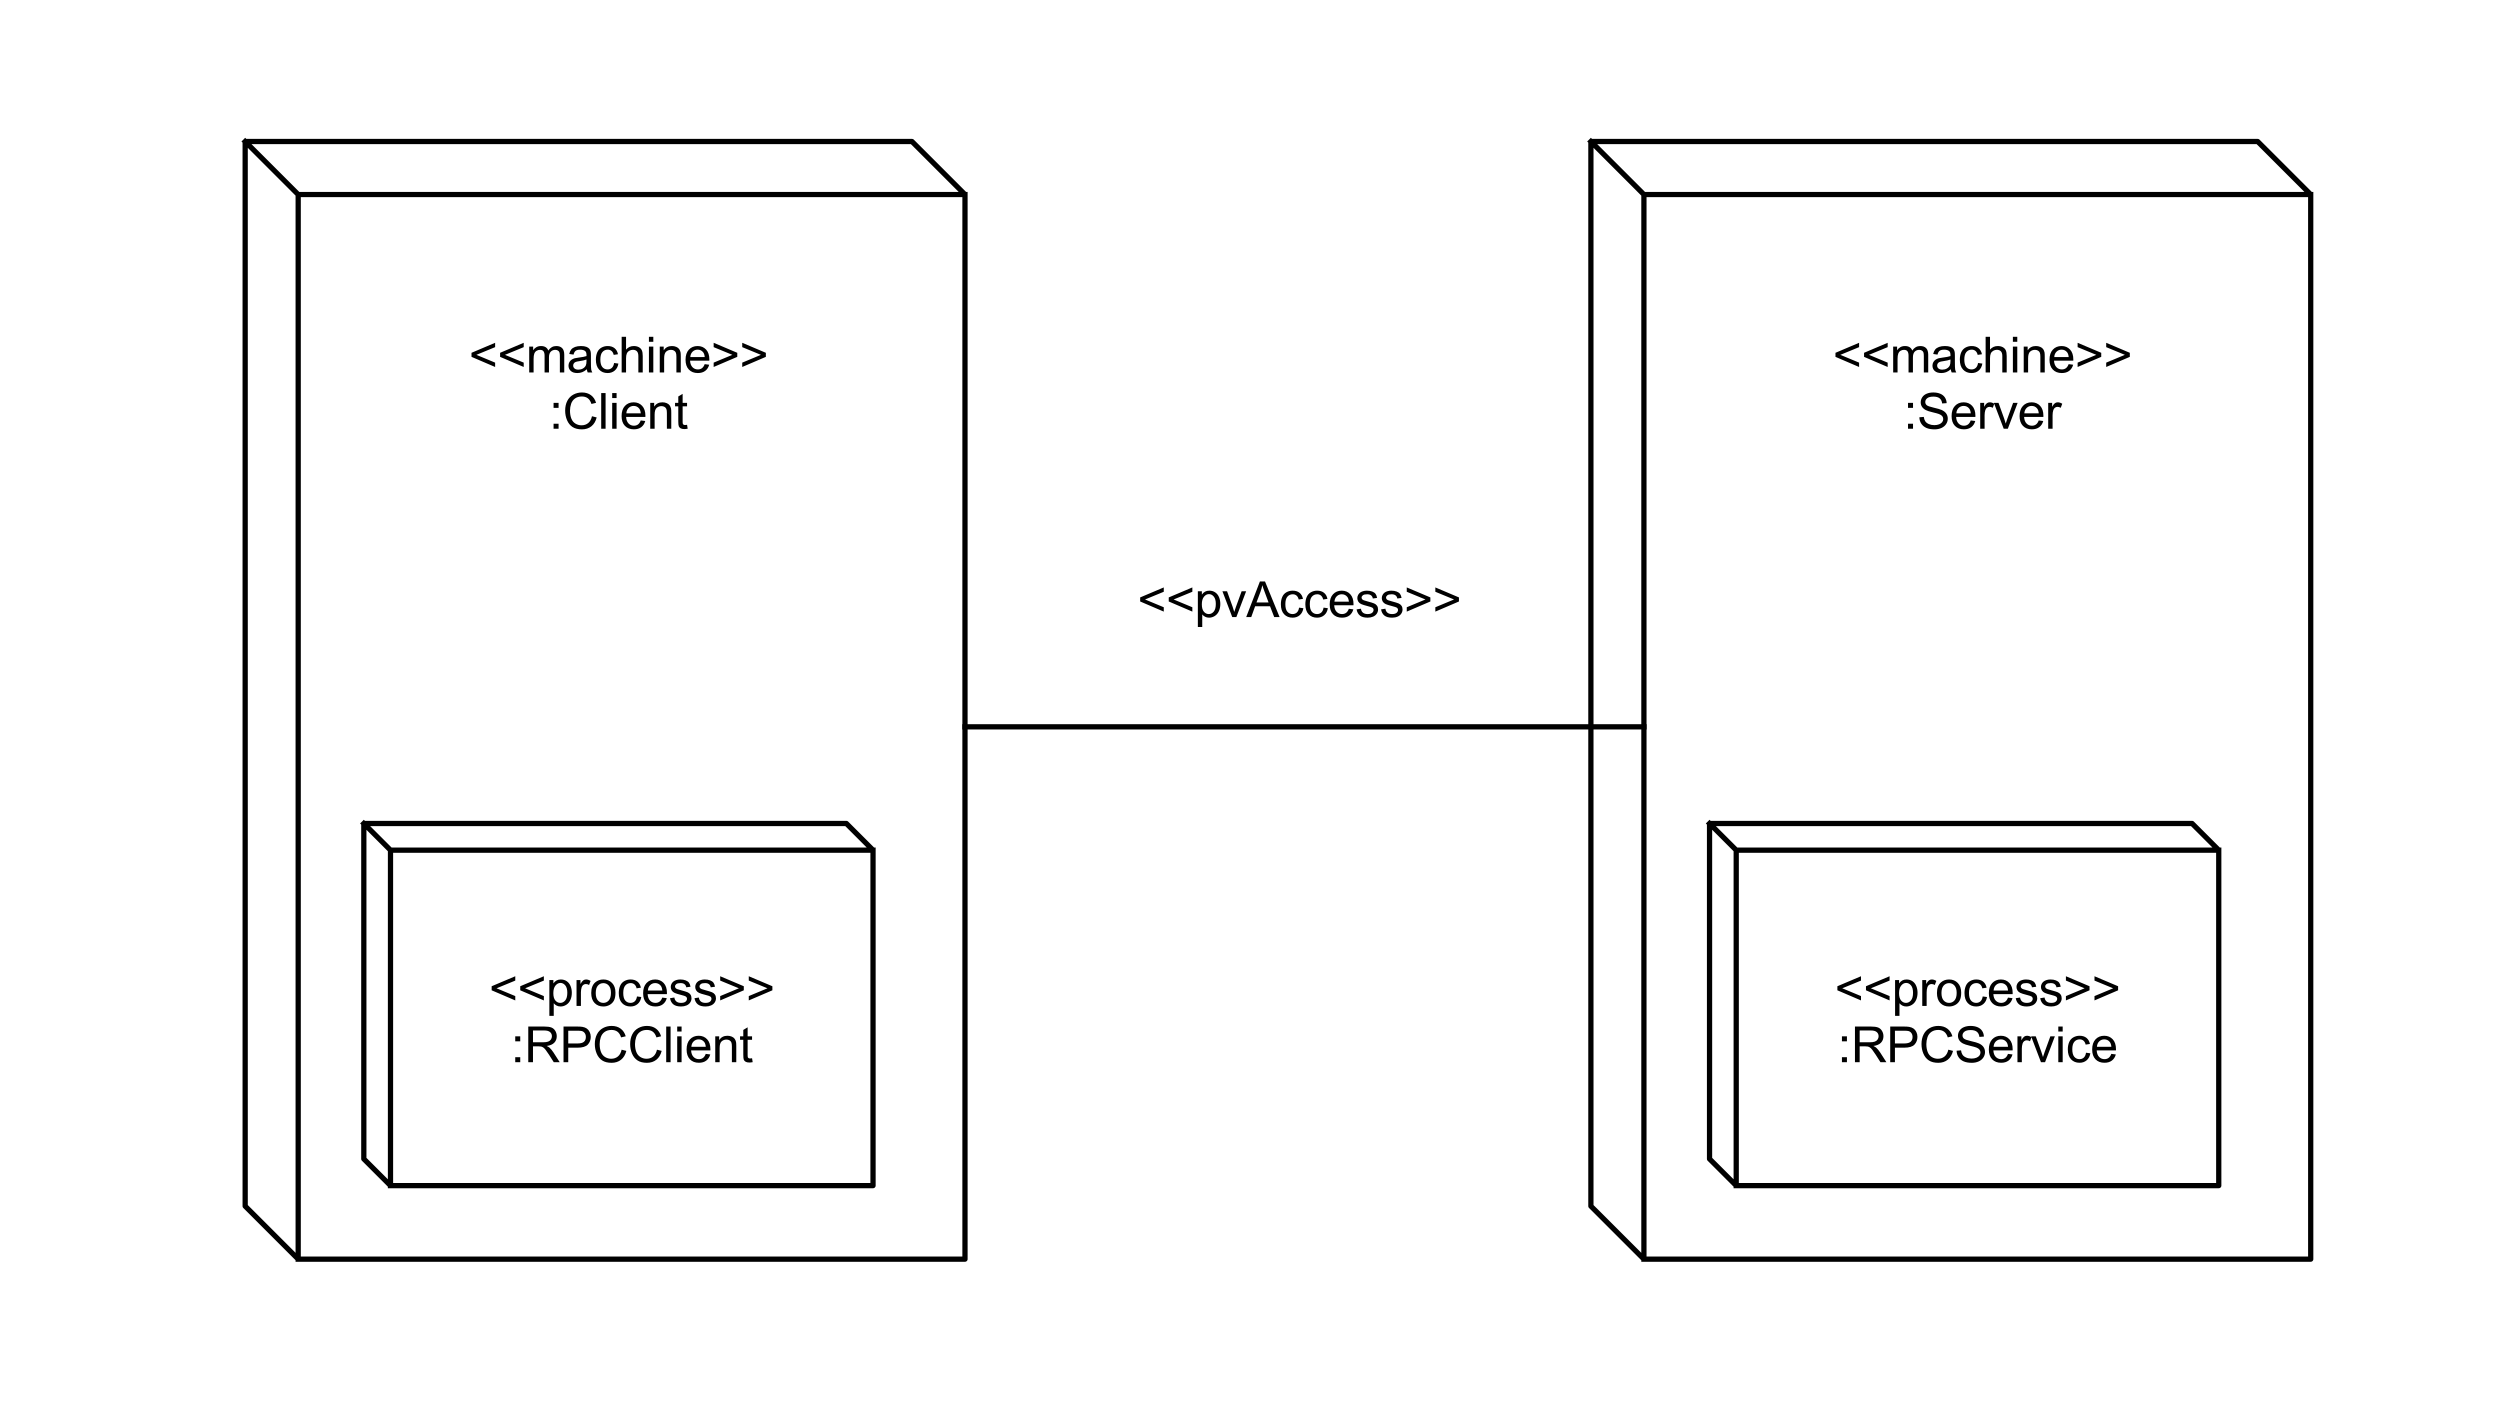 <?xml version="1.0" standalone="yes"?>

<svg version="1.1" viewBox="0.0 0.0 953.0 536.0" fill="none" stroke="none" stroke-linecap="square" stroke-miterlimit="10" clip-path="url(#p.0)" xmlns="http://www.w3.org/2000/svg" xmlns:xlink="http://www.w3.org/1999/xlink"><clipPath id="p.0"><path d="M0 0L953.0 0L953.0 536.0L0 536.0L0 0Z" clip-rule="nonzero"></path></clipPath><path d="M367.853 74.157L347.642 53.945L93.46 53.945L93.46 459.78L113.671 479.992L367.853 479.992ZM367.853 74.157L113.671 74.157L93.46 53.945M113.671 74.157L113.671 479.992" fill-rule="nonzero" stroke="#000000" stroke-width="2.0" stroke-linejoin="round" stroke-linecap="butt"></path><path d="M880.843 74.157L860.631 53.945L606.449 53.945L606.449 459.78L626.661 479.992L880.843 479.992ZM880.843 74.157L626.661 74.157L606.449 53.945M626.661 74.157L626.661 479.992" fill-rule="nonzero" stroke="#000000" stroke-width="2.0" stroke-linejoin="round" stroke-linecap="butt"></path><path d="M845.788 324.079L835.619 313.911L651.678 313.911L651.678 441.789L661.846 451.958L845.788 451.958ZM845.788 324.079L661.846 324.079L651.678 313.911M661.846 324.079L661.846 451.958" fill-rule="nonzero" stroke="#000000" stroke-width="2.0" stroke-linejoin="round" stroke-linecap="butt"></path><path d="M700.412 377.503L700.412 375.956L709.412 372.144L709.412 373.8L702.271 376.737L709.412 379.706L709.412 381.362L700.412 377.503ZM711.307 377.503L711.307 375.956L720.307 372.144L720.307 373.8L713.166 376.737L720.307 379.706L720.307 381.362L711.307 377.503ZM722.405 387.237L722.405 373.597L723.936 373.597L723.936 374.878Q724.467 374.128 725.147 373.753Q725.827 373.378 726.78 373.378Q728.045 373.378 729.014 374.026Q729.983 374.675 730.475 375.862Q730.967 377.05 730.967 378.456Q730.967 379.972 730.42 381.183Q729.874 382.394 728.842 383.034Q727.811 383.675 726.67 383.675Q725.827 383.675 725.163 383.323Q724.499 382.972 724.077 382.441L724.077 387.237L722.405 387.237ZM723.92 378.581Q723.92 380.487 724.694 381.394Q725.467 382.3 726.561 382.3Q727.67 382.3 728.46 381.362Q729.249 380.425 729.249 378.441Q729.249 376.566 728.475 375.628Q727.702 374.691 726.624 374.691Q725.561 374.691 724.741 375.691Q723.92 376.691 723.92 378.581ZM732.765 383.456L732.765 373.597L734.265 373.597L734.265 375.097Q734.843 374.05 735.327 373.714Q735.812 373.378 736.405 373.378Q737.249 373.378 738.124 373.925L737.546 375.472Q736.937 375.112 736.312 375.112Q735.765 375.112 735.335 375.441Q734.905 375.769 734.718 376.347Q734.437 377.237 734.437 378.3L734.437 383.456L732.765 383.456ZM738.368 378.534Q738.368 375.8 739.899 374.472Q741.165 373.378 742.993 373.378Q745.024 373.378 746.313 374.714Q747.603 376.05 747.603 378.394Q747.603 380.3 747.032 381.386Q746.462 382.472 745.376 383.073Q744.29 383.675 742.993 383.675Q740.931 383.675 739.649 382.347Q738.368 381.019 738.368 378.534ZM740.087 378.534Q740.087 380.425 740.915 381.362Q741.743 382.3 742.993 382.3Q744.243 382.3 745.063 381.355Q745.884 380.409 745.884 378.472Q745.884 376.644 745.056 375.706Q744.228 374.769 742.993 374.769Q741.743 374.769 740.915 375.706Q740.087 376.644 740.087 378.534ZM755.806 379.847L757.447 380.066Q757.181 381.753 756.072 382.714Q754.963 383.675 753.338 383.675Q751.322 383.675 750.095 382.355Q748.869 381.034 748.869 378.566Q748.869 376.972 749.392 375.776Q749.916 374.581 751.002 373.98Q752.088 373.378 753.353 373.378Q754.963 373.378 755.978 374.191Q756.994 375.003 757.291 376.503L755.666 376.753Q755.431 375.753 754.838 375.253Q754.244 374.753 753.416 374.753Q752.15 374.753 751.361 375.659Q750.572 376.566 750.572 378.519Q750.572 380.503 751.338 381.401Q752.103 382.3 753.322 382.3Q754.306 382.3 754.963 381.698Q755.619 381.097 755.806 379.847ZM765.447 380.284L767.166 380.503Q766.76 382.003 765.658 382.839Q764.556 383.675 762.838 383.675Q760.681 383.675 759.416 382.347Q758.15 381.019 758.15 378.612Q758.15 376.128 759.424 374.753Q760.697 373.378 762.744 373.378Q764.728 373.378 765.978 374.722Q767.228 376.066 767.228 378.519Q767.228 378.659 767.213 378.956L759.869 378.956Q759.963 380.581 760.791 381.441Q761.619 382.3 762.853 382.3Q763.76 382.3 764.408 381.823Q765.056 381.347 765.447 380.284ZM759.963 377.581L765.463 377.581Q765.353 376.347 764.838 375.722Q764.041 374.753 762.76 374.753Q761.619 374.753 760.83 375.526Q760.041 376.3 759.963 377.581ZM768.401 380.519L770.057 380.253Q770.198 381.253 770.831 381.776Q771.463 382.3 772.604 382.3Q773.76 382.3 774.315 381.831Q774.87 381.362 774.87 380.737Q774.87 380.175 774.385 379.847Q774.042 379.628 772.682 379.284Q770.838 378.816 770.127 378.48Q769.417 378.144 769.049 377.542Q768.682 376.941 768.682 376.222Q768.682 375.566 768.987 375.003Q769.292 374.441 769.807 374.066Q770.198 373.784 770.87 373.581Q771.542 373.378 772.307 373.378Q773.479 373.378 774.354 373.714Q775.229 374.05 775.643 374.62Q776.057 375.191 776.213 376.144L774.588 376.362Q774.479 375.612 773.94 375.183Q773.401 374.753 772.432 374.753Q771.276 374.753 770.792 375.136Q770.307 375.519 770.307 376.019Q770.307 376.347 770.51 376.612Q770.713 376.878 771.151 377.05Q771.401 377.144 772.62 377.487Q774.385 377.956 775.088 378.253Q775.792 378.55 776.19 379.128Q776.588 379.706 776.588 380.566Q776.588 381.394 776.104 382.136Q775.62 382.878 774.698 383.276Q773.776 383.675 772.62 383.675Q770.698 383.675 769.69 382.878Q768.682 382.081 768.401 380.519ZM777.729 380.519L779.385 380.253Q779.526 381.253 780.159 381.776Q780.792 382.3 781.932 382.3Q783.088 382.3 783.643 381.831Q784.198 381.362 784.198 380.737Q784.198 380.175 783.713 379.847Q783.37 379.628 782.01 379.284Q780.167 378.816 779.456 378.48Q778.745 378.144 778.377 377.542Q778.01 376.941 778.01 376.222Q778.01 375.566 778.315 375.003Q778.62 374.441 779.135 374.066Q779.526 373.784 780.198 373.581Q780.87 373.378 781.635 373.378Q782.807 373.378 783.682 373.714Q784.557 374.05 784.971 374.62Q785.385 375.191 785.542 376.144L783.917 376.362Q783.807 375.612 783.268 375.183Q782.729 374.753 781.76 374.753Q780.604 374.753 780.12 375.136Q779.635 375.519 779.635 376.019Q779.635 376.347 779.838 376.612Q780.042 376.878 780.479 377.05Q780.729 377.144 781.948 377.487Q783.713 377.956 784.417 378.253Q785.12 378.55 785.518 379.128Q785.917 379.706 785.917 380.566Q785.917 381.394 785.432 382.136Q784.948 382.878 784.026 383.276Q783.104 383.675 781.948 383.675Q780.026 383.675 779.018 382.878Q778.01 382.081 777.729 380.519ZM796.526 377.503L787.526 381.362L787.526 379.706L794.651 376.737L787.526 373.8L787.526 372.144L796.526 375.956L796.526 377.503ZM807.421 377.503L798.421 381.362L798.421 379.706L805.546 376.737L798.421 373.8L798.421 372.144L807.421 375.956L807.421 377.503Z" fill-rule="nonzero" fill="#000000"></path><path d="M702.145 396.956L702.145 395.05L704.051 395.05L704.051 396.956L702.145 396.956ZM702.145 404.909L702.145 403.003L704.051 403.003L704.051 404.909L702.145 404.909ZM707.109 404.909L707.109 391.316L713.141 391.316Q714.953 391.316 715.899 391.675Q716.844 392.034 717.406 392.964Q717.969 393.894 717.969 395.019Q717.969 396.472 717.039 397.464Q716.109 398.456 714.141 398.722Q714.859 399.066 715.234 399.394Q716.016 400.128 716.719 401.206L719.094 404.909L716.828 404.909L715.031 402.081Q714.234 400.862 713.727 400.206Q713.219 399.55 712.813 399.292Q712.406 399.034 712 398.941Q711.688 398.862 710.984 398.862L708.906 398.862L708.906 404.909L707.109 404.909ZM708.906 397.316L712.766 397.316Q714 397.316 714.695 397.058Q715.391 396.8 715.758 396.237Q716.125 395.675 716.125 395.019Q716.125 394.05 715.422 393.433Q714.719 392.816 713.203 392.816L708.906 392.816L708.906 397.316ZM720.551 404.909L720.551 391.316L725.676 391.316Q727.035 391.316 727.754 391.441Q728.754 391.612 729.426 392.081Q730.098 392.55 730.512 393.394Q730.926 394.237 730.926 395.237Q730.926 396.972 729.825 398.175Q728.723 399.378 725.832 399.378L722.348 399.378L722.348 404.909L720.551 404.909ZM722.348 397.769L725.864 397.769Q727.614 397.769 728.34 397.12Q729.067 396.472 729.067 395.3Q729.067 394.441 728.637 393.831Q728.207 393.222 727.504 393.034Q727.051 392.909 725.832 392.909L722.348 392.909L722.348 397.769ZM742.698 400.144L744.495 400.597Q743.932 402.816 742.463 403.98Q740.995 405.144 738.87 405.144Q736.667 405.144 735.292 404.245Q733.917 403.347 733.198 401.651Q732.479 399.956 732.479 398.003Q732.479 395.878 733.284 394.3Q734.088 392.722 735.588 391.901Q737.088 391.081 738.885 391.081Q740.932 391.081 742.323 392.12Q743.713 393.159 744.26 395.034L742.495 395.456Q742.026 393.972 741.12 393.292Q740.213 392.612 738.854 392.612Q737.292 392.612 736.237 393.362Q735.182 394.112 734.753 395.386Q734.323 396.659 734.323 398.003Q734.323 399.737 734.831 401.026Q735.338 402.316 736.409 402.956Q737.479 403.597 738.713 403.597Q740.229 403.597 741.276 402.73Q742.323 401.862 742.698 400.144ZM745.858 400.534L747.546 400.394Q747.671 401.409 748.108 402.066Q748.546 402.722 749.475 403.128Q750.405 403.534 751.561 403.534Q752.593 403.534 753.382 403.222Q754.171 402.909 754.561 402.378Q754.952 401.847 754.952 401.222Q754.952 400.581 754.577 400.105Q754.202 399.628 753.343 399.3Q752.796 399.081 750.921 398.636Q749.046 398.191 748.296 397.784Q747.327 397.269 746.85 396.519Q746.374 395.769 746.374 394.831Q746.374 393.8 746.96 392.901Q747.546 392.003 748.663 391.542Q749.78 391.081 751.155 391.081Q752.671 391.081 753.827 391.566Q754.983 392.05 755.6 392.995Q756.218 393.941 756.264 395.144L754.546 395.269Q754.405 393.987 753.6 393.323Q752.796 392.659 751.233 392.659Q749.608 392.659 748.858 393.261Q748.108 393.862 748.108 394.706Q748.108 395.441 748.639 395.909Q749.155 396.378 751.35 396.878Q753.546 397.378 754.358 397.753Q755.546 398.3 756.116 399.136Q756.686 399.972 756.686 401.066Q756.686 402.159 756.061 403.12Q755.436 404.081 754.272 404.612Q753.108 405.144 751.655 405.144Q749.811 405.144 748.561 404.605Q747.311 404.066 746.6 402.987Q745.889 401.909 745.858 400.534ZM765.442 401.737L767.161 401.956Q766.755 403.456 765.653 404.292Q764.552 405.128 762.833 405.128Q760.677 405.128 759.411 403.8Q758.146 402.472 758.146 400.066Q758.146 397.581 759.419 396.206Q760.692 394.831 762.739 394.831Q764.724 394.831 765.974 396.175Q767.224 397.519 767.224 399.972Q767.224 400.112 767.208 400.409L759.864 400.409Q759.958 402.034 760.786 402.894Q761.614 403.753 762.849 403.753Q763.755 403.753 764.403 403.276Q765.052 402.8 765.442 401.737ZM759.958 399.034L765.458 399.034Q765.349 397.8 764.833 397.175Q764.036 396.206 762.755 396.206Q761.614 396.206 760.825 396.98Q760.036 397.753 759.958 399.034ZM769.053 404.909L769.053 395.05L770.553 395.05L770.553 396.55Q771.131 395.503 771.615 395.167Q772.099 394.831 772.693 394.831Q773.537 394.831 774.412 395.378L773.834 396.925Q773.224 396.566 772.599 396.566Q772.053 396.566 771.623 396.894Q771.193 397.222 771.006 397.8Q770.724 398.691 770.724 399.753L770.724 404.909L769.053 404.909ZM778.015 404.909L774.265 395.05L776.031 395.05L778.156 400.956Q778.5 401.909 778.781 402.941Q779 402.159 779.406 401.066L781.593 395.05L783.312 395.05L779.578 404.909L778.015 404.909ZM784.625 393.222L784.625 391.316L786.297 391.316L786.297 393.222L784.625 393.222ZM784.625 404.909L784.625 395.05L786.297 395.05L786.297 404.909L784.625 404.909ZM795.191 401.3L796.832 401.519Q796.566 403.206 795.457 404.167Q794.348 405.128 792.723 405.128Q790.707 405.128 789.48 403.808Q788.254 402.487 788.254 400.019Q788.254 398.425 788.777 397.23Q789.301 396.034 790.387 395.433Q791.473 394.831 792.738 394.831Q794.348 394.831 795.363 395.644Q796.379 396.456 796.676 397.956L795.051 398.206Q794.816 397.206 794.223 396.706Q793.629 396.206 792.801 396.206Q791.535 396.206 790.746 397.112Q789.957 398.019 789.957 399.972Q789.957 401.956 790.723 402.855Q791.488 403.753 792.707 403.753Q793.691 403.753 794.348 403.151Q795.004 402.55 795.191 401.3ZM804.832 401.737L806.551 401.956Q806.144 403.456 805.043 404.292Q803.941 405.128 802.223 405.128Q800.066 405.128 798.801 403.8Q797.535 402.472 797.535 400.066Q797.535 397.581 798.808 396.206Q800.082 394.831 802.129 394.831Q804.113 394.831 805.363 396.175Q806.613 397.519 806.613 399.972Q806.613 400.112 806.598 400.409L799.254 400.409Q799.348 402.034 800.176 402.894Q801.004 403.753 802.238 403.753Q803.144 403.753 803.793 403.276Q804.441 402.8 804.832 401.737ZM799.348 399.034L804.848 399.034Q804.738 397.8 804.223 397.175Q803.426 396.206 802.144 396.206Q801.004 396.206 800.215 396.98Q799.426 397.753 799.348 399.034Z" fill-rule="nonzero" fill="#000000"></path><path d="M699.684 136.033L699.684 134.486L708.684 130.674L708.684 132.33L701.543 135.267L708.684 138.236L708.684 139.892L699.684 136.033ZM710.579 136.033L710.579 134.486L719.579 130.674L719.579 132.33L712.438 135.267L719.579 138.236L719.579 139.892L710.579 136.033ZM721.677 141.986L721.677 132.127L723.177 132.127L723.177 133.517Q723.63 132.799 724.403 132.353Q725.177 131.908 726.161 131.908Q727.255 131.908 727.958 132.361Q728.661 132.814 728.942 133.642Q730.114 131.908 731.989 131.908Q733.458 131.908 734.247 132.72Q735.036 133.533 735.036 135.22L735.036 141.986L733.364 141.986L733.364 135.783Q733.364 134.783 733.208 134.338Q733.052 133.892 732.622 133.627Q732.192 133.361 731.614 133.361Q730.583 133.361 729.895 134.049Q729.208 134.736 729.208 136.267L729.208 141.986L727.536 141.986L727.536 135.58Q727.536 134.47 727.13 133.916Q726.724 133.361 725.786 133.361Q725.083 133.361 724.481 133.728Q723.88 134.095 723.614 134.814Q723.349 135.533 723.349 136.877L723.349 141.986L721.677 141.986ZM743.655 140.767Q742.717 141.564 741.858 141.884Q740.999 142.205 740.014 142.205Q738.405 142.205 737.53 141.416Q736.655 140.627 736.655 139.392Q736.655 138.658 736.983 138.064Q737.311 137.47 737.842 137.111Q738.374 136.752 739.046 136.564Q739.546 136.424 740.53 136.314Q742.561 136.064 743.514 135.736Q743.514 135.392 743.514 135.299Q743.514 134.283 743.046 133.861Q742.405 133.299 741.139 133.299Q739.967 133.299 739.405 133.705Q738.842 134.111 738.577 135.174L736.936 134.939Q737.171 133.892 737.678 133.252Q738.186 132.611 739.147 132.259Q740.108 131.908 741.389 131.908Q742.655 131.908 743.436 132.205Q744.217 132.502 744.592 132.955Q744.967 133.408 745.108 134.095Q745.202 134.517 745.202 135.627L745.202 137.861Q745.202 140.189 745.303 140.806Q745.405 141.424 745.733 141.986L743.983 141.986Q743.717 141.47 743.655 140.767ZM743.514 137.049Q742.608 137.408 740.78 137.674Q739.749 137.814 739.327 138.002Q738.905 138.189 738.671 138.549Q738.436 138.908 738.436 139.345Q738.436 140.017 738.944 140.463Q739.452 140.908 740.421 140.908Q741.389 140.908 742.139 140.478Q742.889 140.049 743.249 139.33Q743.514 138.752 743.514 137.658L743.514 137.049ZM754.031 138.377L755.671 138.595Q755.406 140.283 754.296 141.244Q753.187 142.205 751.562 142.205Q749.546 142.205 748.32 140.884Q747.093 139.564 747.093 137.095Q747.093 135.502 747.617 134.306Q748.14 133.111 749.226 132.509Q750.312 131.908 751.578 131.908Q753.187 131.908 754.203 132.72Q755.218 133.533 755.515 135.033L753.89 135.283Q753.656 134.283 753.062 133.783Q752.468 133.283 751.64 133.283Q750.375 133.283 749.585 134.189Q748.796 135.095 748.796 137.049Q748.796 139.033 749.562 139.931Q750.328 140.83 751.546 140.83Q752.531 140.83 753.187 140.228Q753.843 139.627 754.031 138.377ZM756.921 141.986L756.921 128.392L758.593 128.392L758.593 133.267Q759.765 131.908 761.546 131.908Q762.64 131.908 763.445 132.338Q764.25 132.767 764.601 133.533Q764.953 134.299 764.953 135.736L764.953 141.986L763.281 141.986L763.281 135.736Q763.281 134.486 762.734 133.916Q762.187 133.345 761.203 133.345Q760.453 133.345 759.804 133.728Q759.156 134.111 758.875 134.775Q758.593 135.439 758.593 136.595L758.593 141.986L756.921 141.986ZM767.313 130.299L767.313 128.392L768.985 128.392L768.985 130.299L767.313 130.299ZM767.313 141.986L767.313 132.127L768.985 132.127L768.985 141.986L767.313 141.986ZM771.442 141.986L771.442 132.127L772.942 132.127L772.942 133.533Q774.036 131.908 776.082 131.908Q776.973 131.908 777.723 132.228Q778.473 132.549 778.84 133.072Q779.207 133.595 779.364 134.299Q779.457 134.767 779.457 135.924L779.457 141.986L777.786 141.986L777.786 135.986Q777.786 134.97 777.59 134.463Q777.395 133.955 776.895 133.658Q776.395 133.361 775.723 133.361Q774.661 133.361 773.887 134.033Q773.114 134.705 773.114 136.611L773.114 141.986L771.442 141.986ZM788.568 138.814L790.286 139.033Q789.88 140.533 788.779 141.369Q787.677 142.205 785.958 142.205Q783.802 142.205 782.536 140.877Q781.271 139.549 781.271 137.142Q781.271 134.658 782.544 133.283Q783.818 131.908 785.865 131.908Q787.849 131.908 789.099 133.252Q790.349 134.595 790.349 137.049Q790.349 137.189 790.333 137.486L782.99 137.486Q783.083 139.111 783.911 139.97Q784.74 140.83 785.974 140.83Q786.88 140.83 787.529 140.353Q788.177 139.877 788.568 138.814ZM783.083 136.111L788.583 136.111Q788.474 134.877 787.958 134.252Q787.161 133.283 785.88 133.283Q784.74 133.283 783.95 134.056Q783.161 134.83 783.083 136.111ZM800.99 136.033L791.99 139.892L791.99 138.236L799.115 135.267L791.99 132.33L791.99 130.674L800.99 134.486L800.99 136.033ZM811.885 136.033L802.885 139.892L802.885 138.236L810.01 135.267L802.885 132.33L802.885 130.674L811.885 134.486L811.885 136.033Z" fill-rule="nonzero" fill="#000000"></path><path d="M727.338 155.486L727.338 153.58L729.244 153.58L729.244 155.486L727.338 155.486ZM727.338 163.439L727.338 161.533L729.244 161.533L729.244 163.439L727.338 163.439ZM731.662 159.064L733.349 158.924Q733.474 159.939 733.912 160.595Q734.349 161.252 735.279 161.658Q736.209 162.064 737.365 162.064Q738.396 162.064 739.185 161.752Q739.974 161.439 740.365 160.908Q740.756 160.377 740.756 159.752Q740.756 159.111 740.381 158.634Q740.006 158.158 739.146 157.83Q738.599 157.611 736.724 157.166Q734.849 156.72 734.099 156.314Q733.131 155.799 732.654 155.049Q732.177 154.299 732.177 153.361Q732.177 152.33 732.763 151.431Q733.349 150.533 734.466 150.072Q735.584 149.611 736.959 149.611Q738.474 149.611 739.631 150.095Q740.787 150.58 741.404 151.525Q742.021 152.47 742.068 153.674L740.349 153.799Q740.209 152.517 739.404 151.853Q738.599 151.189 737.037 151.189Q735.412 151.189 734.662 151.791Q733.912 152.392 733.912 153.236Q733.912 153.97 734.443 154.439Q734.959 154.908 737.154 155.408Q739.349 155.908 740.162 156.283Q741.349 156.83 741.92 157.666Q742.49 158.502 742.49 159.595Q742.49 160.689 741.865 161.65Q741.24 162.611 740.076 163.142Q738.912 163.674 737.459 163.674Q735.615 163.674 734.365 163.134Q733.115 162.595 732.404 161.517Q731.693 160.439 731.662 159.064ZM751.246 160.267L752.965 160.486Q752.559 161.986 751.457 162.822Q750.355 163.658 748.637 163.658Q746.48 163.658 745.215 162.33Q743.949 161.002 743.949 158.595Q743.949 156.111 745.223 154.736Q746.496 153.361 748.543 153.361Q750.527 153.361 751.777 154.705Q753.027 156.049 753.027 158.502Q753.027 158.642 753.012 158.939L745.668 158.939Q745.762 160.564 746.59 161.424Q747.418 162.283 748.652 162.283Q749.559 162.283 750.207 161.806Q750.855 161.33 751.246 160.267ZM745.762 157.564L751.262 157.564Q751.152 156.33 750.637 155.705Q749.84 154.736 748.559 154.736Q747.418 154.736 746.629 155.509Q745.84 156.283 745.762 157.564ZM754.856 163.439L754.856 153.58L756.356 153.58L756.356 155.08Q756.934 154.033 757.419 153.697Q757.903 153.361 758.497 153.361Q759.341 153.361 760.216 153.908L759.637 155.455Q759.028 155.095 758.403 155.095Q757.856 155.095 757.426 155.424Q756.997 155.752 756.809 156.33Q756.528 157.22 756.528 158.283L756.528 163.439L754.856 163.439ZM763.819 163.439L760.069 153.58L761.834 153.58L763.959 159.486Q764.303 160.439 764.584 161.47Q764.803 160.689 765.209 159.595L767.397 153.58L769.116 153.58L765.381 163.439L763.819 163.439ZM777.163 160.267L778.881 160.486Q778.475 161.986 777.374 162.822Q776.272 163.658 774.553 163.658Q772.397 163.658 771.131 162.33Q769.866 161.002 769.866 158.595Q769.866 156.111 771.139 154.736Q772.413 153.361 774.459 153.361Q776.444 153.361 777.694 154.705Q778.944 156.049 778.944 158.502Q778.944 158.642 778.928 158.939L771.584 158.939Q771.678 160.564 772.506 161.424Q773.334 162.283 774.569 162.283Q775.475 162.283 776.124 161.806Q776.772 161.33 777.163 160.267ZM771.678 157.564L777.178 157.564Q777.069 156.33 776.553 155.705Q775.756 154.736 774.475 154.736Q773.334 154.736 772.545 155.509Q771.756 156.283 771.678 157.564ZM780.773 163.439L780.773 153.58L782.273 153.58L782.273 155.08Q782.851 154.033 783.335 153.697Q783.819 153.361 784.413 153.361Q785.257 153.361 786.132 153.908L785.554 155.455Q784.944 155.095 784.319 155.095Q783.773 155.095 783.343 155.424Q782.913 155.752 782.726 156.33Q782.444 157.22 782.444 158.283L782.444 163.439L780.773 163.439Z" fill-rule="nonzero" fill="#000000"></path><path d="M179.742 136.033L179.742 134.486L188.742 130.674L188.742 132.33L181.601 135.267L188.742 138.236L188.742 139.892L179.742 136.033ZM190.637 136.033L190.637 134.486L199.637 130.674L199.637 132.33L192.496 135.267L199.637 138.236L199.637 139.892L190.637 136.033ZM201.735 141.986L201.735 132.127L203.235 132.127L203.235 133.517Q203.688 132.799 204.461 132.353Q205.235 131.908 206.219 131.908Q207.313 131.908 208.016 132.361Q208.719 132.814 209 133.642Q210.172 131.908 212.047 131.908Q213.516 131.908 214.305 132.72Q215.094 133.533 215.094 135.22L215.094 141.986L213.422 141.986L213.422 135.783Q213.422 134.783 213.266 134.338Q213.11 133.892 212.68 133.627Q212.25 133.361 211.672 133.361Q210.641 133.361 209.954 134.049Q209.266 134.736 209.266 136.267L209.266 141.986L207.594 141.986L207.594 135.58Q207.594 134.47 207.188 133.916Q206.782 133.361 205.844 133.361Q205.141 133.361 204.54 133.728Q203.938 134.095 203.672 134.814Q203.407 135.533 203.407 136.877L203.407 141.986L201.735 141.986ZM223.713 140.767Q222.776 141.564 221.916 141.884Q221.057 142.205 220.072 142.205Q218.463 142.205 217.588 141.416Q216.713 140.627 216.713 139.392Q216.713 138.658 217.041 138.064Q217.369 137.47 217.901 137.111Q218.432 136.752 219.104 136.564Q219.604 136.424 220.588 136.314Q222.619 136.064 223.572 135.736Q223.572 135.392 223.572 135.299Q223.572 134.283 223.104 133.861Q222.463 133.299 221.197 133.299Q220.026 133.299 219.463 133.705Q218.901 134.111 218.635 135.174L216.994 134.939Q217.229 133.892 217.737 133.252Q218.244 132.611 219.205 132.259Q220.166 131.908 221.447 131.908Q222.713 131.908 223.494 132.205Q224.276 132.502 224.651 132.955Q225.026 133.408 225.166 134.095Q225.26 134.517 225.26 135.627L225.26 137.861Q225.26 140.189 225.362 140.806Q225.463 141.424 225.791 141.986L224.041 141.986Q223.776 141.47 223.713 140.767ZM223.572 137.049Q222.666 137.408 220.838 137.674Q219.807 137.814 219.385 138.002Q218.963 138.189 218.729 138.549Q218.494 138.908 218.494 139.345Q218.494 140.017 219.002 140.463Q219.51 140.908 220.479 140.908Q221.447 140.908 222.197 140.478Q222.947 140.049 223.307 139.33Q223.572 138.752 223.572 137.658L223.572 137.049ZM234.089 138.377L235.729 138.595Q235.464 140.283 234.354 141.244Q233.245 142.205 231.62 142.205Q229.604 142.205 228.378 140.884Q227.151 139.564 227.151 137.095Q227.151 135.502 227.675 134.306Q228.198 133.111 229.284 132.509Q230.37 131.908 231.636 131.908Q233.245 131.908 234.261 132.72Q235.276 133.533 235.573 135.033L233.948 135.283Q233.714 134.283 233.12 133.783Q232.526 133.283 231.698 133.283Q230.433 133.283 229.644 134.189Q228.854 135.095 228.854 137.049Q228.854 139.033 229.62 139.931Q230.386 140.83 231.604 140.83Q232.589 140.83 233.245 140.228Q233.901 139.627 234.089 138.377ZM236.979 141.986L236.979 128.392L238.651 128.392L238.651 133.267Q239.823 131.908 241.604 131.908Q242.698 131.908 243.503 132.338Q244.308 132.767 244.659 133.533Q245.011 134.299 245.011 135.736L245.011 141.986L243.339 141.986L243.339 135.736Q243.339 134.486 242.792 133.916Q242.245 133.345 241.261 133.345Q240.511 133.345 239.862 133.728Q239.214 134.111 238.933 134.775Q238.651 135.439 238.651 136.595L238.651 141.986L236.979 141.986ZM247.371 130.299L247.371 128.392L249.043 128.392L249.043 130.299L247.371 130.299ZM247.371 141.986L247.371 132.127L249.043 132.127L249.043 141.986L247.371 141.986ZM251.5 141.986L251.5 132.127L253.0 132.127L253.0 133.533Q254.094 131.908 256.141 131.908Q257.031 131.908 257.781 132.228Q258.531 132.549 258.898 133.072Q259.266 133.595 259.422 134.299Q259.516 134.767 259.516 135.924L259.516 141.986L257.844 141.986L257.844 135.986Q257.844 134.97 257.648 134.463Q257.453 133.955 256.953 133.658Q256.453 133.361 255.781 133.361Q254.719 133.361 253.945 134.033Q253.172 134.705 253.172 136.611L253.172 141.986L251.5 141.986ZM268.626 138.814L270.344 139.033Q269.938 140.533 268.837 141.369Q267.735 142.205 266.016 142.205Q263.86 142.205 262.594 140.877Q261.329 139.549 261.329 137.142Q261.329 134.658 262.602 133.283Q263.876 131.908 265.923 131.908Q267.907 131.908 269.157 133.252Q270.407 134.595 270.407 137.049Q270.407 137.189 270.391 137.486L263.048 137.486Q263.141 139.111 263.969 139.97Q264.798 140.83 266.032 140.83Q266.938 140.83 267.587 140.353Q268.235 139.877 268.626 138.814ZM263.141 136.111L268.641 136.111Q268.532 134.877 268.016 134.252Q267.219 133.283 265.938 133.283Q264.798 133.283 264.009 134.056Q263.219 134.83 263.141 136.111ZM281.048 136.033L272.048 139.892L272.048 138.236L279.173 135.267L272.048 132.33L272.048 130.674L281.048 134.486L281.048 136.033ZM291.943 136.033L282.943 139.892L282.943 138.236L290.068 135.267L282.943 132.33L282.943 130.674L291.943 134.486L291.943 136.033Z" fill-rule="nonzero" fill="#000000"></path><path d="M211.022 155.486L211.022 153.58L212.928 153.58L212.928 155.486L211.022 155.486ZM211.022 163.439L211.022 161.533L212.928 161.533L212.928 163.439L211.022 163.439ZM225.658 158.674L227.455 159.127Q226.892 161.345 225.424 162.509Q223.955 163.674 221.83 163.674Q219.627 163.674 218.252 162.775Q216.877 161.877 216.158 160.181Q215.439 158.486 215.439 156.533Q215.439 154.408 216.244 152.83Q217.049 151.252 218.549 150.431Q220.049 149.611 221.845 149.611Q223.892 149.611 225.283 150.65Q226.674 151.689 227.22 153.564L225.455 153.986Q224.986 152.502 224.08 151.822Q223.174 151.142 221.814 151.142Q220.252 151.142 219.197 151.892Q218.142 152.642 217.713 153.916Q217.283 155.189 217.283 156.533Q217.283 158.267 217.791 159.556Q218.299 160.845 219.369 161.486Q220.439 162.127 221.674 162.127Q223.189 162.127 224.236 161.259Q225.283 160.392 225.658 158.674ZM229.178 163.439L229.178 149.845L230.85 149.845L230.85 163.439L229.178 163.439ZM233.369 151.752L233.369 149.845L235.041 149.845L235.041 151.752L233.369 151.752ZM233.369 163.439L233.369 153.58L235.041 153.58L235.041 163.439L233.369 163.439ZM244.249 160.267L245.967 160.486Q245.561 161.986 244.46 162.822Q243.358 163.658 241.639 163.658Q239.483 163.658 238.217 162.33Q236.952 161.002 236.952 158.595Q236.952 156.111 238.225 154.736Q239.499 153.361 241.546 153.361Q243.53 153.361 244.78 154.705Q246.03 156.049 246.03 158.502Q246.03 158.642 246.014 158.939L238.671 158.939Q238.764 160.564 239.592 161.424Q240.421 162.283 241.655 162.283Q242.561 162.283 243.21 161.806Q243.858 161.33 244.249 160.267ZM238.764 157.564L244.264 157.564Q244.155 156.33 243.639 155.705Q242.842 154.736 241.561 154.736Q240.421 154.736 239.632 155.509Q238.842 156.283 238.764 157.564ZM247.874 163.439L247.874 153.58L249.374 153.58L249.374 154.986Q250.468 153.361 252.515 153.361Q253.406 153.361 254.156 153.681Q254.906 154.002 255.273 154.525Q255.64 155.049 255.796 155.752Q255.89 156.22 255.89 157.377L255.89 163.439L254.218 163.439L254.218 157.439Q254.218 156.424 254.023 155.916Q253.828 155.408 253.328 155.111Q252.828 154.814 252.156 154.814Q251.093 154.814 250.32 155.486Q249.546 156.158 249.546 158.064L249.546 163.439L247.874 163.439ZM261.906 161.939L262.141 163.424Q261.438 163.564 260.875 163.564Q259.969 163.564 259.469 163.275Q258.969 162.986 258.766 162.525Q258.563 162.064 258.563 160.549L258.563 154.892L257.328 154.892L257.328 153.58L258.563 153.58L258.563 151.142L260.219 150.142L260.219 153.58L261.906 153.58L261.906 154.892L260.219 154.892L260.219 160.642Q260.219 161.361 260.305 161.564Q260.391 161.767 260.594 161.892Q260.797 162.017 261.172 162.017Q261.438 162.017 261.906 161.939Z" fill-rule="nonzero" fill="#000000"></path><path d="M332.798 324.079L322.63 313.911L138.688 313.911L138.688 441.789L148.857 451.958L332.798 451.958ZM332.798 324.079L148.857 324.079L138.688 313.911M148.857 324.079L148.857 451.958" fill-rule="nonzero" stroke="#000000" stroke-width="2.0" stroke-linejoin="round" stroke-linecap="butt"></path><path d="M187.422 377.503L187.422 375.956L196.422 372.144L196.422 373.8L189.282 376.737L196.422 379.706L196.422 381.362L187.422 377.503ZM198.317 377.503L198.317 375.956L207.317 372.144L207.317 373.8L200.177 376.737L207.317 379.706L207.317 381.362L198.317 377.503ZM209.415 387.237L209.415 373.597L210.947 373.597L210.947 374.878Q211.478 374.128 212.157 373.753Q212.837 373.378 213.79 373.378Q215.056 373.378 216.025 374.026Q216.993 374.675 217.486 375.862Q217.978 377.05 217.978 378.456Q217.978 379.972 217.431 381.183Q216.884 382.394 215.853 383.034Q214.822 383.675 213.681 383.675Q212.837 383.675 212.173 383.323Q211.509 382.972 211.087 382.441L211.087 387.237L209.415 387.237ZM210.931 378.581Q210.931 380.487 211.704 381.394Q212.478 382.3 213.572 382.3Q214.681 382.3 215.47 381.362Q216.259 380.425 216.259 378.441Q216.259 376.566 215.486 375.628Q214.712 374.691 213.634 374.691Q212.572 374.691 211.751 375.691Q210.931 376.691 210.931 378.581ZM219.775 383.456L219.775 373.597L221.275 373.597L221.275 375.097Q221.854 374.05 222.338 373.714Q222.822 373.378 223.416 373.378Q224.26 373.378 225.135 373.925L224.557 375.472Q223.947 375.112 223.322 375.112Q222.775 375.112 222.346 375.441Q221.916 375.769 221.729 376.347Q221.447 377.237 221.447 378.3L221.447 383.456L219.775 383.456ZM225.379 378.534Q225.379 375.8 226.91 374.472Q228.176 373.378 230.004 373.378Q232.035 373.378 233.324 374.714Q234.613 376.05 234.613 378.394Q234.613 380.3 234.043 381.386Q233.472 382.472 232.387 383.073Q231.301 383.675 230.004 383.675Q227.941 383.675 226.66 382.347Q225.379 381.019 225.379 378.534ZM227.097 378.534Q227.097 380.425 227.926 381.362Q228.754 382.3 230.004 382.3Q231.254 382.3 232.074 381.355Q232.894 380.409 232.894 378.472Q232.894 376.644 232.066 375.706Q231.238 374.769 230.004 374.769Q228.754 374.769 227.926 375.706Q227.097 376.644 227.097 378.534ZM242.817 379.847L244.458 380.066Q244.192 381.753 243.083 382.714Q241.973 383.675 240.348 383.675Q238.333 383.675 237.106 382.355Q235.879 381.034 235.879 378.566Q235.879 376.972 236.403 375.776Q236.926 374.581 238.012 373.98Q239.098 373.378 240.364 373.378Q241.973 373.378 242.989 374.191Q244.004 375.003 244.301 376.503L242.676 376.753Q242.442 375.753 241.848 375.253Q241.254 374.753 240.426 374.753Q239.161 374.753 238.372 375.659Q237.583 376.566 237.583 378.519Q237.583 380.503 238.348 381.401Q239.114 382.3 240.333 382.3Q241.317 382.3 241.973 381.698Q242.629 381.097 242.817 379.847ZM252.458 380.284L254.176 380.503Q253.77 382.003 252.668 382.839Q251.567 383.675 249.848 383.675Q247.692 383.675 246.426 382.347Q245.161 381.019 245.161 378.612Q245.161 376.128 246.434 374.753Q247.708 373.378 249.754 373.378Q251.739 373.378 252.989 374.722Q254.239 376.066 254.239 378.519Q254.239 378.659 254.223 378.956L246.879 378.956Q246.973 380.581 247.801 381.441Q248.629 382.3 249.864 382.3Q250.77 382.3 251.418 381.823Q252.067 381.347 252.458 380.284ZM246.973 377.581L252.473 377.581Q252.364 376.347 251.848 375.722Q251.051 374.753 249.77 374.753Q248.629 374.753 247.84 375.526Q247.051 376.3 246.973 377.581ZM255.411 380.519L257.068 380.253Q257.208 381.253 257.841 381.776Q258.474 382.3 259.615 382.3Q260.771 382.3 261.325 381.831Q261.88 381.362 261.88 380.737Q261.88 380.175 261.396 379.847Q261.052 379.628 259.693 379.284Q257.849 378.816 257.138 378.48Q256.427 378.144 256.06 377.542Q255.693 376.941 255.693 376.222Q255.693 375.566 255.997 375.003Q256.302 374.441 256.818 374.066Q257.208 373.784 257.88 373.581Q258.552 373.378 259.318 373.378Q260.49 373.378 261.365 373.714Q262.24 374.05 262.654 374.62Q263.068 375.191 263.224 376.144L261.599 376.362Q261.49 375.612 260.95 375.183Q260.411 374.753 259.443 374.753Q258.286 374.753 257.802 375.136Q257.318 375.519 257.318 376.019Q257.318 376.347 257.521 376.612Q257.724 376.878 258.161 377.05Q258.411 377.144 259.63 377.487Q261.396 377.956 262.099 378.253Q262.802 378.55 263.2 379.128Q263.599 379.706 263.599 380.566Q263.599 381.394 263.115 382.136Q262.63 382.878 261.708 383.276Q260.786 383.675 259.63 383.675Q257.708 383.675 256.7 382.878Q255.693 382.081 255.411 380.519ZM264.74 380.519L266.396 380.253Q266.536 381.253 267.169 381.776Q267.802 382.3 268.943 382.3Q270.099 382.3 270.654 381.831Q271.208 381.362 271.208 380.737Q271.208 380.175 270.724 379.847Q270.38 379.628 269.021 379.284Q267.177 378.816 266.466 378.48Q265.755 378.144 265.388 377.542Q265.021 376.941 265.021 376.222Q265.021 375.566 265.325 375.003Q265.63 374.441 266.146 374.066Q266.536 373.784 267.208 373.581Q267.88 373.378 268.646 373.378Q269.818 373.378 270.693 373.714Q271.568 374.05 271.982 374.62Q272.396 375.191 272.552 376.144L270.927 376.362Q270.818 375.612 270.279 375.183Q269.74 374.753 268.771 374.753Q267.615 374.753 267.13 375.136Q266.646 375.519 266.646 376.019Q266.646 376.347 266.849 376.612Q267.052 376.878 267.49 377.05Q267.74 377.144 268.958 377.487Q270.724 377.956 271.427 378.253Q272.13 378.55 272.529 379.128Q272.927 379.706 272.927 380.566Q272.927 381.394 272.443 382.136Q271.958 382.878 271.036 383.276Q270.115 383.675 268.958 383.675Q267.036 383.675 266.029 382.878Q265.021 382.081 264.74 380.519ZM283.536 377.503L274.536 381.362L274.536 379.706L281.661 376.737L274.536 373.8L274.536 372.144L283.536 375.956L283.536 377.503ZM294.431 377.503L285.431 381.362L285.431 379.706L292.556 376.737L285.431 373.8L285.431 372.144L294.431 375.956L294.431 377.503Z" fill-rule="nonzero" fill="#000000"></path><path d="M196.411 396.956L196.411 395.05L198.317 395.05L198.317 396.956L196.411 396.956ZM196.411 404.909L196.411 403.003L198.317 403.003L198.317 404.909L196.411 404.909ZM201.376 404.909L201.376 391.316L207.407 391.316Q209.219 391.316 210.165 391.675Q211.11 392.034 211.673 392.964Q212.235 393.894 212.235 395.019Q212.235 396.472 211.305 397.464Q210.376 398.456 208.407 398.722Q209.126 399.066 209.501 399.394Q210.282 400.128 210.985 401.206L213.36 404.909L211.094 404.909L209.298 402.081Q208.501 400.862 207.993 400.206Q207.485 399.55 207.079 399.292Q206.673 399.034 206.266 398.941Q205.954 398.862 205.251 398.862L203.173 398.862L203.173 404.909L201.376 404.909ZM203.173 397.316L207.032 397.316Q208.266 397.316 208.962 397.058Q209.657 396.8 210.024 396.237Q210.391 395.675 210.391 395.019Q210.391 394.05 209.688 393.433Q208.985 392.816 207.469 392.816L203.173 392.816L203.173 397.316ZM214.817 404.909L214.817 391.316L219.942 391.316Q221.302 391.316 222.02 391.441Q223.02 391.612 223.692 392.081Q224.364 392.55 224.778 393.394Q225.192 394.237 225.192 395.237Q225.192 396.972 224.091 398.175Q222.989 399.378 220.099 399.378L216.614 399.378L216.614 404.909L214.817 404.909ZM216.614 397.769L220.13 397.769Q221.88 397.769 222.606 397.12Q223.333 396.472 223.333 395.3Q223.333 394.441 222.903 393.831Q222.474 393.222 221.77 393.034Q221.317 392.909 220.099 392.909L216.614 392.909L216.614 397.769ZM236.964 400.144L238.761 400.597Q238.198 402.816 236.73 403.98Q235.261 405.144 233.136 405.144Q230.933 405.144 229.558 404.245Q228.183 403.347 227.464 401.651Q226.745 399.956 226.745 398.003Q226.745 395.878 227.55 394.3Q228.355 392.722 229.855 391.901Q231.355 391.081 233.152 391.081Q235.198 391.081 236.589 392.12Q237.98 393.159 238.527 395.034L236.761 395.456Q236.292 393.972 235.386 393.292Q234.48 392.612 233.12 392.612Q231.558 392.612 230.503 393.362Q229.448 394.112 229.019 395.386Q228.589 396.659 228.589 398.003Q228.589 399.737 229.097 401.026Q229.605 402.316 230.675 402.956Q231.745 403.597 232.98 403.597Q234.495 403.597 235.542 402.73Q236.589 401.862 236.964 400.144ZM250.437 400.144L252.234 400.597Q251.671 402.816 250.203 403.98Q248.734 405.144 246.609 405.144Q244.406 405.144 243.031 404.245Q241.656 403.347 240.937 401.651Q240.218 399.956 240.218 398.003Q240.218 395.878 241.023 394.3Q241.828 392.722 243.328 391.901Q244.828 391.081 246.625 391.081Q248.671 391.081 250.062 392.12Q251.453 393.159 252 395.034L250.234 395.456Q249.765 393.972 248.859 393.292Q247.953 392.612 246.593 392.612Q245.031 392.612 243.976 393.362Q242.921 394.112 242.492 395.386Q242.062 396.659 242.062 398.003Q242.062 399.737 242.57 401.026Q243.078 402.316 244.148 402.956Q245.218 403.597 246.453 403.597Q247.968 403.597 249.015 402.73Q250.062 401.862 250.437 400.144ZM253.957 404.909L253.957 391.316L255.629 391.316L255.629 404.909L253.957 404.909ZM258.149 393.222L258.149 391.316L259.82 391.316L259.82 393.222L258.149 393.222ZM258.149 404.909L258.149 395.05L259.82 395.05L259.82 404.909L258.149 404.909ZM269.028 401.737L270.746 401.956Q270.34 403.456 269.239 404.292Q268.137 405.128 266.418 405.128Q264.262 405.128 262.996 403.8Q261.731 402.472 261.731 400.066Q261.731 397.581 263.004 396.206Q264.278 394.831 266.325 394.831Q268.309 394.831 269.559 396.175Q270.809 397.519 270.809 399.972Q270.809 400.112 270.793 400.409L263.45 400.409Q263.543 402.034 264.371 402.894Q265.2 403.753 266.434 403.753Q267.34 403.753 267.989 403.276Q268.637 402.8 269.028 401.737ZM263.543 399.034L269.043 399.034Q268.934 397.8 268.418 397.175Q267.621 396.206 266.34 396.206Q265.2 396.206 264.411 396.98Q263.621 397.753 263.543 399.034ZM272.653 404.909L272.653 395.05L274.153 395.05L274.153 396.456Q275.247 394.831 277.294 394.831Q278.185 394.831 278.935 395.151Q279.685 395.472 280.052 395.995Q280.419 396.519 280.575 397.222Q280.669 397.691 280.669 398.847L280.669 404.909L278.997 404.909L278.997 398.909Q278.997 397.894 278.802 397.386Q278.607 396.878 278.107 396.581Q277.607 396.284 276.935 396.284Q275.872 396.284 275.099 396.956Q274.325 397.628 274.325 399.534L274.325 404.909L272.653 404.909ZM286.685 403.409L286.92 404.894Q286.217 405.034 285.654 405.034Q284.748 405.034 284.248 404.745Q283.748 404.456 283.545 403.995Q283.342 403.534 283.342 402.019L283.342 396.362L282.107 396.362L282.107 395.05L283.342 395.05L283.342 392.612L284.998 391.612L284.998 395.05L286.685 395.05L286.685 396.362L284.998 396.362L284.998 402.112Q284.998 402.831 285.084 403.034Q285.17 403.237 285.373 403.362Q285.576 403.487 285.951 403.487Q286.217 403.487 286.685 403.409Z" fill-rule="nonzero" fill="#000000"></path><path d="M434.63 229.285L434.63 227.738L443.63 223.926L443.63 225.582L436.49 228.52L443.63 231.488L443.63 233.145L434.63 229.285ZM445.525 229.285L445.525 227.738L454.525 223.926L454.525 225.582L447.385 228.52L454.525 231.488L454.525 233.145L445.525 229.285ZM456.623 239.02L456.623 225.379L458.155 225.379L458.155 226.66Q458.686 225.91 459.366 225.535Q460.045 225.16 460.998 225.16Q462.264 225.16 463.233 225.809Q464.202 226.457 464.694 227.645Q465.186 228.832 465.186 230.238Q465.186 231.754 464.639 232.965Q464.092 234.176 463.061 234.817Q462.03 235.457 460.889 235.457Q460.045 235.457 459.381 235.106Q458.717 234.754 458.295 234.223L458.295 239.02L456.623 239.02ZM458.139 230.363Q458.139 232.27 458.913 233.176Q459.686 234.082 460.78 234.082Q461.889 234.082 462.678 233.145Q463.467 232.207 463.467 230.223Q463.467 228.348 462.694 227.41Q461.92 226.473 460.842 226.473Q459.78 226.473 458.959 227.473Q458.139 228.473 458.139 230.363ZM469.734 235.238L465.984 225.379L467.749 225.379L469.874 231.285Q470.218 232.238 470.499 233.27Q470.718 232.488 471.124 231.395L473.312 225.379L475.031 225.379L471.296 235.238L469.734 235.238ZM475.046 235.238L480.281 221.645L482.218 221.645L487.781 235.238L485.734 235.238L484.14 231.113L478.452 231.113L476.968 235.238L475.046 235.238ZM478.968 229.66L483.577 229.66L482.171 225.879Q481.515 224.176 481.202 223.067Q480.937 224.379 480.468 225.66L478.968 229.66ZM495.208 231.629L496.849 231.848Q496.583 233.535 495.474 234.496Q494.365 235.457 492.74 235.457Q490.724 235.457 489.498 234.137Q488.271 232.817 488.271 230.348Q488.271 228.754 488.794 227.559Q489.318 226.363 490.404 225.762Q491.49 225.16 492.755 225.16Q494.365 225.16 495.38 225.973Q496.396 226.785 496.693 228.285L495.068 228.535Q494.833 227.535 494.24 227.035Q493.646 226.535 492.818 226.535Q491.552 226.535 490.763 227.442Q489.974 228.348 489.974 230.301Q489.974 232.285 490.74 233.184Q491.505 234.082 492.724 234.082Q493.708 234.082 494.365 233.481Q495.021 232.879 495.208 231.629ZM504.537 231.629L506.177 231.848Q505.912 233.535 504.802 234.496Q503.693 235.457 502.068 235.457Q500.052 235.457 498.826 234.137Q497.599 232.817 497.599 230.348Q497.599 228.754 498.123 227.559Q498.646 226.363 499.732 225.762Q500.818 225.16 502.083 225.16Q503.693 225.16 504.708 225.973Q505.724 226.785 506.021 228.285L504.396 228.535Q504.162 227.535 503.568 227.035Q502.974 226.535 502.146 226.535Q500.88 226.535 500.091 227.442Q499.302 228.348 499.302 230.301Q499.302 232.285 500.068 233.184Q500.833 234.082 502.052 234.082Q503.037 234.082 503.693 233.481Q504.349 232.879 504.537 231.629ZM514.177 232.067L515.896 232.285Q515.49 233.785 514.388 234.621Q513.287 235.457 511.568 235.457Q509.412 235.457 508.146 234.129Q506.88 232.801 506.88 230.395Q506.88 227.91 508.154 226.535Q509.427 225.16 511.474 225.16Q513.458 225.16 514.708 226.504Q515.958 227.848 515.958 230.301Q515.958 230.442 515.943 230.738L508.599 230.738Q508.693 232.363 509.521 233.223Q510.349 234.082 511.583 234.082Q512.49 234.082 513.138 233.606Q513.787 233.129 514.177 232.067ZM508.693 229.363L514.193 229.363Q514.083 228.129 513.568 227.504Q512.771 226.535 511.49 226.535Q510.349 226.535 509.56 227.309Q508.771 228.082 508.693 229.363ZM517.131 232.301L518.787 232.035Q518.928 233.035 519.561 233.559Q520.194 234.082 521.334 234.082Q522.49 234.082 523.045 233.613Q523.6 233.145 523.6 232.52Q523.6 231.957 523.115 231.629Q522.772 231.41 521.412 231.067Q519.569 230.598 518.858 230.262Q518.147 229.926 517.779 229.324Q517.412 228.723 517.412 228.004Q517.412 227.348 517.717 226.785Q518.022 226.223 518.537 225.848Q518.928 225.567 519.6 225.363Q520.272 225.16 521.037 225.16Q522.209 225.16 523.084 225.496Q523.959 225.832 524.373 226.403Q524.787 226.973 524.944 227.926L523.319 228.145Q523.209 227.395 522.67 226.965Q522.131 226.535 521.162 226.535Q520.006 226.535 519.522 226.918Q519.037 227.301 519.037 227.801Q519.037 228.129 519.24 228.395Q519.444 228.66 519.881 228.832Q520.131 228.926 521.35 229.27Q523.115 229.738 523.819 230.035Q524.522 230.332 524.92 230.91Q525.319 231.488 525.319 232.348Q525.319 233.176 524.834 233.918Q524.35 234.66 523.428 235.059Q522.506 235.457 521.35 235.457Q519.428 235.457 518.42 234.66Q517.412 233.863 517.131 232.301ZM526.459 232.301L528.115 232.035Q528.256 233.035 528.889 233.559Q529.522 234.082 530.662 234.082Q531.819 234.082 532.373 233.613Q532.928 233.145 532.928 232.52Q532.928 231.957 532.444 231.629Q532.1 231.41 530.74 231.067Q528.897 230.598 528.186 230.262Q527.475 229.926 527.108 229.324Q526.74 228.723 526.74 228.004Q526.74 227.348 527.045 226.785Q527.35 226.223 527.865 225.848Q528.256 225.567 528.928 225.363Q529.6 225.16 530.365 225.16Q531.537 225.16 532.412 225.496Q533.287 225.832 533.701 226.403Q534.115 226.973 534.272 227.926L532.647 228.145Q532.537 227.395 531.998 226.965Q531.459 226.535 530.49 226.535Q529.334 226.535 528.85 226.918Q528.365 227.301 528.365 227.801Q528.365 228.129 528.569 228.395Q528.772 228.66 529.209 228.832Q529.459 228.926 530.678 229.27Q532.444 229.738 533.147 230.035Q533.85 230.332 534.248 230.91Q534.647 231.488 534.647 232.348Q534.647 233.176 534.162 233.918Q533.678 234.66 532.756 235.059Q531.834 235.457 530.678 235.457Q528.756 235.457 527.748 234.66Q526.74 233.863 526.459 232.301ZM545.256 229.285L536.256 233.145L536.256 231.488L543.381 228.52L536.256 225.582L536.256 223.926L545.256 227.738L545.256 229.285ZM556.151 229.285L547.151 233.145L547.151 231.488L554.276 228.52L547.151 225.582L547.151 223.926L556.151 227.738L556.151 229.285Z" fill-rule="nonzero" fill="#000000"></path><path d="M626.661 277.074L367.853 277.074" fill-rule="nonzero" stroke="#000000" stroke-width="2.0" stroke-linejoin="round" stroke-linecap="butt"></path></svg>

